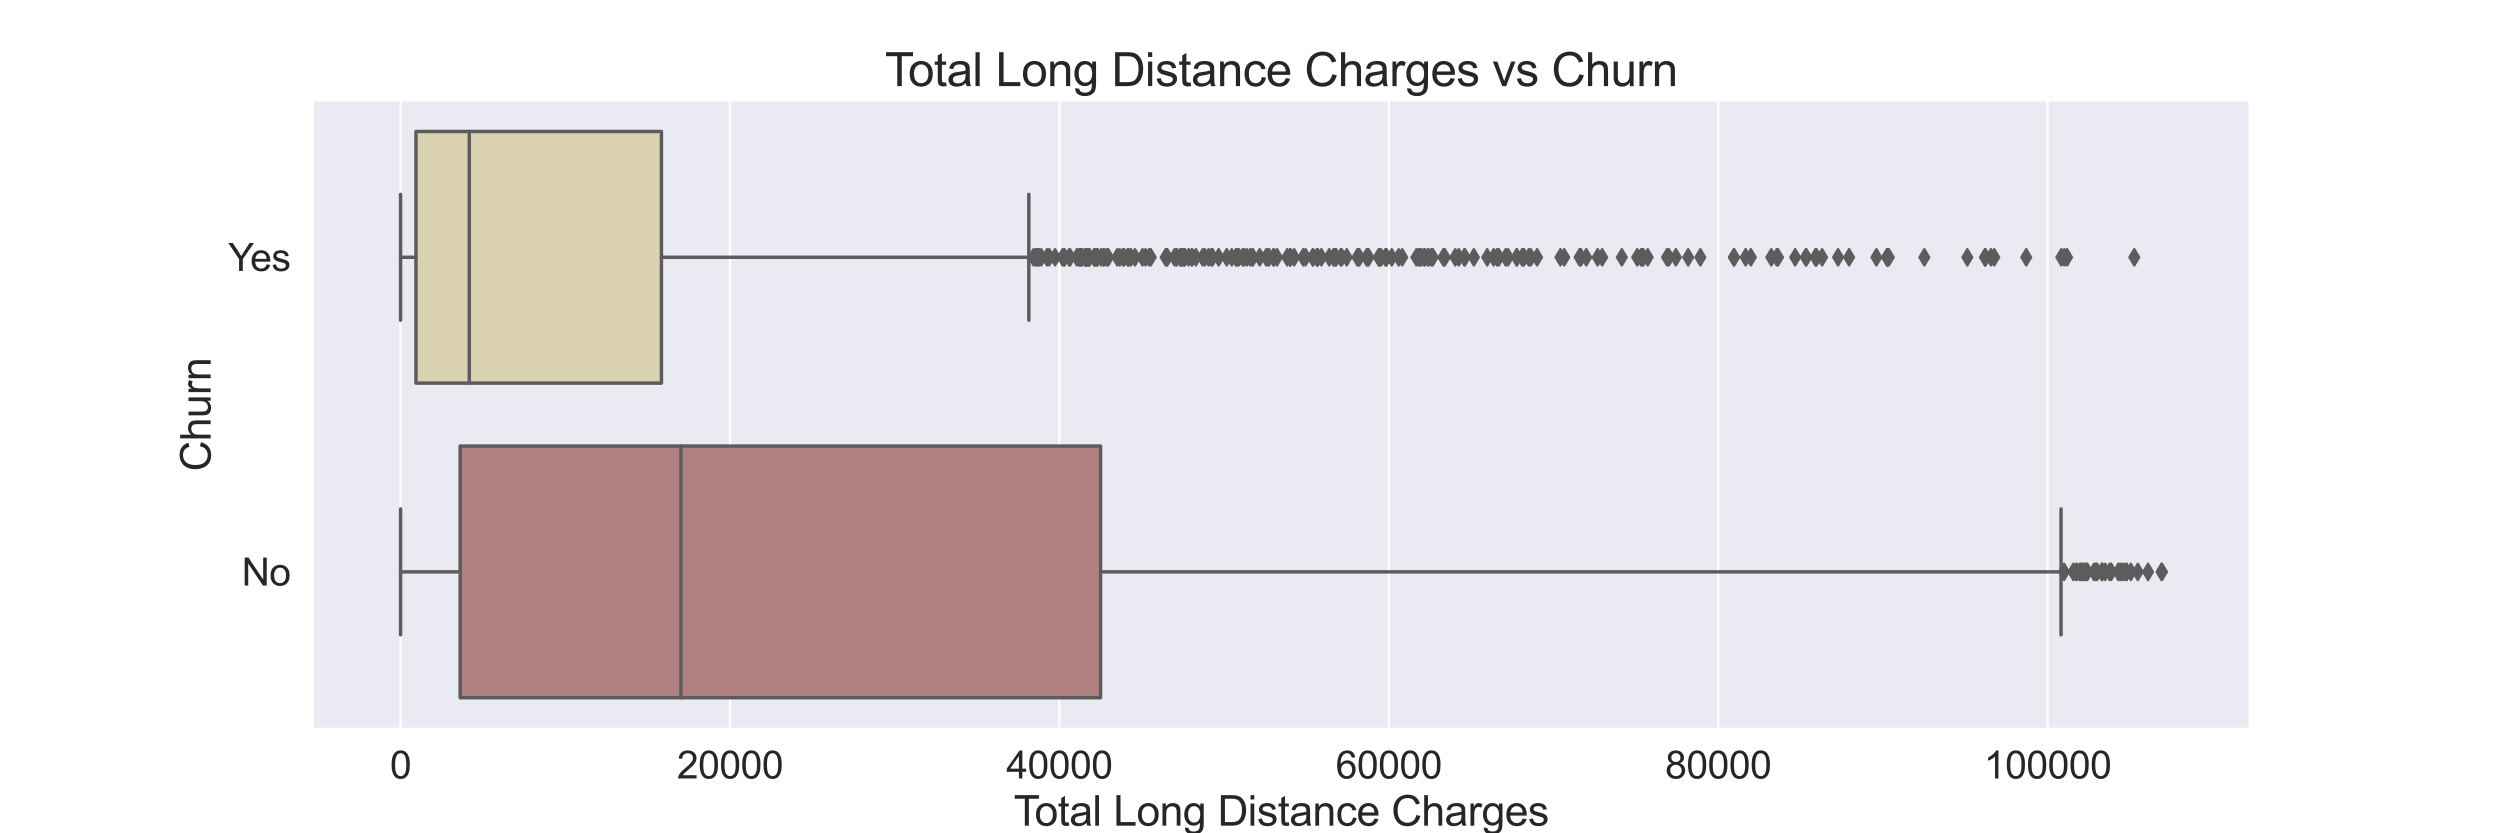<?xml version="1.0" encoding="utf-8" standalone="no"?>
<!DOCTYPE svg PUBLIC "-//W3C//DTD SVG 1.1//EN"
  "http://www.w3.org/Graphics/SVG/1.1/DTD/svg11.dtd">
<svg height="360pt" version="1.1" viewBox="0 0 1080 360" width="1080pt" xmlns="http://www.w3.org/2000/svg" xmlns:xlink="http://www.w3.org/1999/xlink">
 <defs>
  <style type="text/css">*{stroke-linecap:butt;stroke-linejoin:round;}</style>
 </defs>
 <g id="figure_1">
  <g id="patch_1">
   <path d="M 0 360 
L 1080 360 
L 1080 0 
L 0 0 
z
" style="fill:#ffffff;"/>
  </g>
  <g id="axes_1">
   <g id="patch_2">
    <path d="M 135 315 
L 972 315 
L 972 43.2 
L 135 43.2 
z
" style="fill:#eaeaf2;"/>
   </g>
   <g id="matplotlib.axis_1">
    <g id="xtick_1">
     <g id="line2d_1">
      <path clip-path="url(#pd7c08d5cb7)" d="M 173.045 315 
L 173.045 43.2 
" style="fill:none;stroke:#ffffff;stroke-linecap:round;"/>
     </g>
     <g id="text_1">
      <!-- 0 -->
      <g style="fill:#262626;" transform="translate(168.458 336.31)scale(0.165 -0.165)">
       <defs>
        <path d="M 266 2259 
Q 266 3072 433 3567 
Q 600 4063 929 4331 
Q 1259 4600 1759 4600 
Q 2128 4600 2406 4451 
Q 2684 4303 2865 4023 
Q 3047 3744 3150 3342 
Q 3253 2941 3253 2259 
Q 3253 1453 3087 958 
Q 2922 463 2592 192 
Q 2263 -78 1759 -78 
Q 1097 -78 719 397 
Q 266 969 266 2259 
z
M 844 2259 
Q 844 1131 1108 757 
Q 1372 384 1759 384 
Q 2147 384 2411 759 
Q 2675 1134 2675 2259 
Q 2675 3391 2411 3762 
Q 2147 4134 1753 4134 
Q 1366 4134 1134 3806 
Q 844 3388 844 2259 
z
" id="ArialMT-30" transform="scale(0.016)"/>
       </defs>
       <use xlink:href="#ArialMT-30"/>
      </g>
     </g>
    </g>
    <g id="xtick_2">
     <g id="line2d_2">
      <path clip-path="url(#pd7c08d5cb7)" d="M 315.349 315 
L 315.349 43.2 
" style="fill:none;stroke:#ffffff;stroke-linecap:round;"/>
     </g>
     <g id="text_2">
      <!-- 20000 -->
      <g style="fill:#262626;" transform="translate(292.41 336.31)scale(0.165 -0.165)">
       <defs>
        <path d="M 3222 541 
L 3222 0 
L 194 0 
Q 188 203 259 391 
Q 375 700 629 1000 
Q 884 1300 1366 1694 
Q 2113 2306 2375 2664 
Q 2638 3022 2638 3341 
Q 2638 3675 2398 3904 
Q 2159 4134 1775 4134 
Q 1369 4134 1125 3890 
Q 881 3647 878 3216 
L 300 3275 
Q 359 3922 746 4261 
Q 1134 4600 1788 4600 
Q 2447 4600 2831 4234 
Q 3216 3869 3216 3328 
Q 3216 3053 3103 2787 
Q 2991 2522 2730 2228 
Q 2469 1934 1863 1422 
Q 1356 997 1212 845 
Q 1069 694 975 541 
L 3222 541 
z
" id="ArialMT-32" transform="scale(0.016)"/>
       </defs>
       <use xlink:href="#ArialMT-32"/>
       <use x="55.615" xlink:href="#ArialMT-30"/>
       <use x="111.23" xlink:href="#ArialMT-30"/>
       <use x="166.846" xlink:href="#ArialMT-30"/>
       <use x="222.461" xlink:href="#ArialMT-30"/>
      </g>
     </g>
    </g>
    <g id="xtick_3">
     <g id="line2d_3">
      <path clip-path="url(#pd7c08d5cb7)" d="M 457.653 315 
L 457.653 43.2 
" style="fill:none;stroke:#ffffff;stroke-linecap:round;"/>
     </g>
     <g id="text_3">
      <!-- 40000 -->
      <g style="fill:#262626;" transform="translate(434.714 336.31)scale(0.165 -0.165)">
       <defs>
        <path d="M 2069 0 
L 2069 1097 
L 81 1097 
L 81 1613 
L 2172 4581 
L 2631 4581 
L 2631 1613 
L 3250 1613 
L 3250 1097 
L 2631 1097 
L 2631 0 
L 2069 0 
z
M 2069 1613 
L 2069 3678 
L 634 1613 
L 2069 1613 
z
" id="ArialMT-34" transform="scale(0.016)"/>
       </defs>
       <use xlink:href="#ArialMT-34"/>
       <use x="55.615" xlink:href="#ArialMT-30"/>
       <use x="111.23" xlink:href="#ArialMT-30"/>
       <use x="166.846" xlink:href="#ArialMT-30"/>
       <use x="222.461" xlink:href="#ArialMT-30"/>
      </g>
     </g>
    </g>
    <g id="xtick_4">
     <g id="line2d_4">
      <path clip-path="url(#pd7c08d5cb7)" d="M 599.956 315 
L 599.956 43.2 
" style="fill:none;stroke:#ffffff;stroke-linecap:round;"/>
     </g>
     <g id="text_4">
      <!-- 60000 -->
      <g style="fill:#262626;" transform="translate(577.018 336.31)scale(0.165 -0.165)">
       <defs>
        <path d="M 3184 3459 
L 2625 3416 
Q 2550 3747 2413 3897 
Q 2184 4138 1850 4138 
Q 1581 4138 1378 3988 
Q 1113 3794 959 3422 
Q 806 3050 800 2363 
Q 1003 2672 1297 2822 
Q 1591 2972 1913 2972 
Q 2475 2972 2870 2558 
Q 3266 2144 3266 1488 
Q 3266 1056 3080 686 
Q 2894 316 2569 119 
Q 2244 -78 1831 -78 
Q 1128 -78 684 439 
Q 241 956 241 2144 
Q 241 3472 731 4075 
Q 1159 4600 1884 4600 
Q 2425 4600 2770 4297 
Q 3116 3994 3184 3459 
z
M 888 1484 
Q 888 1194 1011 928 
Q 1134 663 1356 523 
Q 1578 384 1822 384 
Q 2178 384 2434 671 
Q 2691 959 2691 1453 
Q 2691 1928 2437 2201 
Q 2184 2475 1800 2475 
Q 1419 2475 1153 2201 
Q 888 1928 888 1484 
z
" id="ArialMT-36" transform="scale(0.016)"/>
       </defs>
       <use xlink:href="#ArialMT-36"/>
       <use x="55.615" xlink:href="#ArialMT-30"/>
       <use x="111.23" xlink:href="#ArialMT-30"/>
       <use x="166.846" xlink:href="#ArialMT-30"/>
       <use x="222.461" xlink:href="#ArialMT-30"/>
      </g>
     </g>
    </g>
    <g id="xtick_5">
     <g id="line2d_5">
      <path clip-path="url(#pd7c08d5cb7)" d="M 742.26 315 
L 742.26 43.2 
" style="fill:none;stroke:#ffffff;stroke-linecap:round;"/>
     </g>
     <g id="text_5">
      <!-- 80000 -->
      <g style="fill:#262626;" transform="translate(719.321 336.31)scale(0.165 -0.165)">
       <defs>
        <path d="M 1131 2484 
Q 781 2613 612 2850 
Q 444 3088 444 3419 
Q 444 3919 803 4259 
Q 1163 4600 1759 4600 
Q 2359 4600 2725 4251 
Q 3091 3903 3091 3403 
Q 3091 3084 2923 2848 
Q 2756 2613 2416 2484 
Q 2838 2347 3058 2040 
Q 3278 1734 3278 1309 
Q 3278 722 2862 322 
Q 2447 -78 1769 -78 
Q 1091 -78 675 323 
Q 259 725 259 1325 
Q 259 1772 486 2073 
Q 713 2375 1131 2484 
z
M 1019 3438 
Q 1019 3113 1228 2906 
Q 1438 2700 1772 2700 
Q 2097 2700 2305 2904 
Q 2513 3109 2513 3406 
Q 2513 3716 2298 3927 
Q 2084 4138 1766 4138 
Q 1444 4138 1231 3931 
Q 1019 3725 1019 3438 
z
M 838 1322 
Q 838 1081 952 856 
Q 1066 631 1291 507 
Q 1516 384 1775 384 
Q 2178 384 2440 643 
Q 2703 903 2703 1303 
Q 2703 1709 2433 1975 
Q 2163 2241 1756 2241 
Q 1359 2241 1098 1978 
Q 838 1716 838 1322 
z
" id="ArialMT-38" transform="scale(0.016)"/>
       </defs>
       <use xlink:href="#ArialMT-38"/>
       <use x="55.615" xlink:href="#ArialMT-30"/>
       <use x="111.23" xlink:href="#ArialMT-30"/>
       <use x="166.846" xlink:href="#ArialMT-30"/>
       <use x="222.461" xlink:href="#ArialMT-30"/>
      </g>
     </g>
    </g>
    <g id="xtick_6">
     <g id="line2d_6">
      <path clip-path="url(#pd7c08d5cb7)" d="M 884.564 315 
L 884.564 43.2 
" style="fill:none;stroke:#ffffff;stroke-linecap:round;"/>
     </g>
     <g id="text_6">
      <!-- 100000 -->
      <g style="fill:#262626;" transform="translate(857.037 336.31)scale(0.165 -0.165)">
       <defs>
        <path d="M 2384 0 
L 1822 0 
L 1822 3584 
Q 1619 3391 1289 3197 
Q 959 3003 697 2906 
L 697 3450 
Q 1169 3672 1522 3987 
Q 1875 4303 2022 4600 
L 2384 4600 
L 2384 0 
z
" id="ArialMT-31" transform="scale(0.016)"/>
       </defs>
       <use xlink:href="#ArialMT-31"/>
       <use x="55.615" xlink:href="#ArialMT-30"/>
       <use x="111.23" xlink:href="#ArialMT-30"/>
       <use x="166.846" xlink:href="#ArialMT-30"/>
       <use x="222.461" xlink:href="#ArialMT-30"/>
       <use x="278.076" xlink:href="#ArialMT-30"/>
      </g>
     </g>
    </g>
    <g id="text_7">
     <!-- Total Long Distance Charges -->
     <g style="fill:#262626;" transform="translate(437.944 356.693)scale(0.18 -0.18)">
      <defs>
       <path d="M 1659 0 
L 1659 4041 
L 150 4041 
L 150 4581 
L 3781 4581 
L 3781 4041 
L 2266 4041 
L 2266 0 
L 1659 0 
z
" id="ArialMT-54" transform="scale(0.016)"/>
       <path d="M 213 1659 
Q 213 2581 725 3025 
Q 1153 3394 1769 3394 
Q 2453 3394 2887 2945 
Q 3322 2497 3322 1706 
Q 3322 1066 3130 698 
Q 2938 331 2570 128 
Q 2203 -75 1769 -75 
Q 1072 -75 642 372 
Q 213 819 213 1659 
z
M 791 1659 
Q 791 1022 1069 705 
Q 1347 388 1769 388 
Q 2188 388 2466 706 
Q 2744 1025 2744 1678 
Q 2744 2294 2464 2611 
Q 2184 2928 1769 2928 
Q 1347 2928 1069 2612 
Q 791 2297 791 1659 
z
" id="ArialMT-6f" transform="scale(0.016)"/>
       <path d="M 1650 503 
L 1731 6 
Q 1494 -44 1306 -44 
Q 1000 -44 831 53 
Q 663 150 594 308 
Q 525 466 525 972 
L 525 2881 
L 113 2881 
L 113 3319 
L 525 3319 
L 525 4141 
L 1084 4478 
L 1084 3319 
L 1650 3319 
L 1650 2881 
L 1084 2881 
L 1084 941 
Q 1084 700 1114 631 
Q 1144 563 1211 522 
Q 1278 481 1403 481 
Q 1497 481 1650 503 
z
" id="ArialMT-74" transform="scale(0.016)"/>
       <path d="M 2588 409 
Q 2275 144 1986 34 
Q 1697 -75 1366 -75 
Q 819 -75 525 192 
Q 231 459 231 875 
Q 231 1119 342 1320 
Q 453 1522 633 1644 
Q 813 1766 1038 1828 
Q 1203 1872 1538 1913 
Q 2219 1994 2541 2106 
Q 2544 2222 2544 2253 
Q 2544 2597 2384 2738 
Q 2169 2928 1744 2928 
Q 1347 2928 1158 2789 
Q 969 2650 878 2297 
L 328 2372 
Q 403 2725 575 2942 
Q 747 3159 1072 3276 
Q 1397 3394 1825 3394 
Q 2250 3394 2515 3294 
Q 2781 3194 2906 3042 
Q 3031 2891 3081 2659 
Q 3109 2516 3109 2141 
L 3109 1391 
Q 3109 606 3145 398 
Q 3181 191 3288 0 
L 2700 0 
Q 2613 175 2588 409 
z
M 2541 1666 
Q 2234 1541 1622 1453 
Q 1275 1403 1131 1340 
Q 988 1278 909 1158 
Q 831 1038 831 891 
Q 831 666 1001 516 
Q 1172 366 1500 366 
Q 1825 366 2078 508 
Q 2331 650 2450 897 
Q 2541 1088 2541 1459 
L 2541 1666 
z
" id="ArialMT-61" transform="scale(0.016)"/>
       <path d="M 409 0 
L 409 4581 
L 972 4581 
L 972 0 
L 409 0 
z
" id="ArialMT-6c" transform="scale(0.016)"/>
       <path id="ArialMT-20" transform="scale(0.016)"/>
       <path d="M 469 0 
L 469 4581 
L 1075 4581 
L 1075 541 
L 3331 541 
L 3331 0 
L 469 0 
z
" id="ArialMT-4c" transform="scale(0.016)"/>
       <path d="M 422 0 
L 422 3319 
L 928 3319 
L 928 2847 
Q 1294 3394 1984 3394 
Q 2284 3394 2536 3286 
Q 2788 3178 2913 3003 
Q 3038 2828 3088 2588 
Q 3119 2431 3119 2041 
L 3119 0 
L 2556 0 
L 2556 2019 
Q 2556 2363 2490 2533 
Q 2425 2703 2258 2804 
Q 2091 2906 1866 2906 
Q 1506 2906 1245 2678 
Q 984 2450 984 1813 
L 984 0 
L 422 0 
z
" id="ArialMT-6e" transform="scale(0.016)"/>
       <path d="M 319 -275 
L 866 -356 
Q 900 -609 1056 -725 
Q 1266 -881 1628 -881 
Q 2019 -881 2231 -725 
Q 2444 -569 2519 -288 
Q 2563 -116 2559 434 
Q 2191 0 1641 0 
Q 956 0 581 494 
Q 206 988 206 1678 
Q 206 2153 378 2554 
Q 550 2956 876 3175 
Q 1203 3394 1644 3394 
Q 2231 3394 2613 2919 
L 2613 3319 
L 3131 3319 
L 3131 450 
Q 3131 -325 2973 -648 
Q 2816 -972 2473 -1159 
Q 2131 -1347 1631 -1347 
Q 1038 -1347 672 -1080 
Q 306 -813 319 -275 
z
M 784 1719 
Q 784 1066 1043 766 
Q 1303 466 1694 466 
Q 2081 466 2343 764 
Q 2606 1063 2606 1700 
Q 2606 2309 2336 2618 
Q 2066 2928 1684 2928 
Q 1309 2928 1046 2623 
Q 784 2319 784 1719 
z
" id="ArialMT-67" transform="scale(0.016)"/>
       <path d="M 494 0 
L 494 4581 
L 2072 4581 
Q 2606 4581 2888 4516 
Q 3281 4425 3559 4188 
Q 3922 3881 4101 3404 
Q 4281 2928 4281 2316 
Q 4281 1794 4159 1391 
Q 4038 988 3847 723 
Q 3656 459 3429 307 
Q 3203 156 2883 78 
Q 2563 0 2147 0 
L 494 0 
z
M 1100 541 
L 2078 541 
Q 2531 541 2789 625 
Q 3047 709 3200 863 
Q 3416 1078 3536 1442 
Q 3656 1806 3656 2325 
Q 3656 3044 3420 3430 
Q 3184 3816 2847 3947 
Q 2603 4041 2063 4041 
L 1100 4041 
L 1100 541 
z
" id="ArialMT-44" transform="scale(0.016)"/>
       <path d="M 425 3934 
L 425 4581 
L 988 4581 
L 988 3934 
L 425 3934 
z
M 425 0 
L 425 3319 
L 988 3319 
L 988 0 
L 425 0 
z
" id="ArialMT-69" transform="scale(0.016)"/>
       <path d="M 197 991 
L 753 1078 
Q 800 744 1014 566 
Q 1228 388 1613 388 
Q 2000 388 2187 545 
Q 2375 703 2375 916 
Q 2375 1106 2209 1216 
Q 2094 1291 1634 1406 
Q 1016 1563 777 1677 
Q 538 1791 414 1992 
Q 291 2194 291 2438 
Q 291 2659 392 2848 
Q 494 3038 669 3163 
Q 800 3259 1026 3326 
Q 1253 3394 1513 3394 
Q 1903 3394 2198 3281 
Q 2494 3169 2634 2976 
Q 2775 2784 2828 2463 
L 2278 2388 
Q 2241 2644 2061 2787 
Q 1881 2931 1553 2931 
Q 1166 2931 1000 2803 
Q 834 2675 834 2503 
Q 834 2394 903 2306 
Q 972 2216 1119 2156 
Q 1203 2125 1616 2013 
Q 2213 1853 2448 1751 
Q 2684 1650 2818 1456 
Q 2953 1263 2953 975 
Q 2953 694 2789 445 
Q 2625 197 2315 61 
Q 2006 -75 1616 -75 
Q 969 -75 630 194 
Q 291 463 197 991 
z
" id="ArialMT-73" transform="scale(0.016)"/>
       <path d="M 2588 1216 
L 3141 1144 
Q 3050 572 2676 248 
Q 2303 -75 1759 -75 
Q 1078 -75 664 370 
Q 250 816 250 1647 
Q 250 2184 428 2587 
Q 606 2991 970 3192 
Q 1334 3394 1763 3394 
Q 2303 3394 2647 3120 
Q 2991 2847 3088 2344 
L 2541 2259 
Q 2463 2594 2264 2762 
Q 2066 2931 1784 2931 
Q 1359 2931 1093 2626 
Q 828 2322 828 1663 
Q 828 994 1084 691 
Q 1341 388 1753 388 
Q 2084 388 2306 591 
Q 2528 794 2588 1216 
z
" id="ArialMT-63" transform="scale(0.016)"/>
       <path d="M 2694 1069 
L 3275 997 
Q 3138 488 2766 206 
Q 2394 -75 1816 -75 
Q 1088 -75 661 373 
Q 234 822 234 1631 
Q 234 2469 665 2931 
Q 1097 3394 1784 3394 
Q 2450 3394 2872 2941 
Q 3294 2488 3294 1666 
Q 3294 1616 3291 1516 
L 816 1516 
Q 847 969 1125 678 
Q 1403 388 1819 388 
Q 2128 388 2347 550 
Q 2566 713 2694 1069 
z
M 847 1978 
L 2700 1978 
Q 2663 2397 2488 2606 
Q 2219 2931 1791 2931 
Q 1403 2931 1139 2672 
Q 875 2413 847 1978 
z
" id="ArialMT-65" transform="scale(0.016)"/>
       <path d="M 3763 1606 
L 4369 1453 
Q 4178 706 3683 314 
Q 3188 -78 2472 -78 
Q 1731 -78 1267 223 
Q 803 525 561 1097 
Q 319 1669 319 2325 
Q 319 3041 592 3573 
Q 866 4106 1370 4382 
Q 1875 4659 2481 4659 
Q 3169 4659 3637 4309 
Q 4106 3959 4291 3325 
L 3694 3184 
Q 3534 3684 3231 3912 
Q 2928 4141 2469 4141 
Q 1941 4141 1586 3887 
Q 1231 3634 1087 3207 
Q 944 2781 944 2328 
Q 944 1744 1114 1308 
Q 1284 872 1643 656 
Q 2003 441 2422 441 
Q 2931 441 3284 734 
Q 3638 1028 3763 1606 
z
" id="ArialMT-43" transform="scale(0.016)"/>
       <path d="M 422 0 
L 422 4581 
L 984 4581 
L 984 2938 
Q 1378 3394 1978 3394 
Q 2347 3394 2619 3248 
Q 2891 3103 3008 2847 
Q 3125 2591 3125 2103 
L 3125 0 
L 2563 0 
L 2563 2103 
Q 2563 2525 2380 2717 
Q 2197 2909 1863 2909 
Q 1613 2909 1392 2779 
Q 1172 2650 1078 2428 
Q 984 2206 984 1816 
L 984 0 
L 422 0 
z
" id="ArialMT-68" transform="scale(0.016)"/>
       <path d="M 416 0 
L 416 3319 
L 922 3319 
L 922 2816 
Q 1116 3169 1280 3281 
Q 1444 3394 1641 3394 
Q 1925 3394 2219 3213 
L 2025 2691 
Q 1819 2813 1613 2813 
Q 1428 2813 1281 2702 
Q 1134 2591 1072 2394 
Q 978 2094 978 1738 
L 978 0 
L 416 0 
z
" id="ArialMT-72" transform="scale(0.016)"/>
      </defs>
      <use xlink:href="#ArialMT-54"/>
      <use x="49.959" xlink:href="#ArialMT-6f"/>
      <use x="105.574" xlink:href="#ArialMT-74"/>
      <use x="133.357" xlink:href="#ArialMT-61"/>
      <use x="188.973" xlink:href="#ArialMT-6c"/>
      <use x="211.189" xlink:href="#ArialMT-20"/>
      <use x="238.973" xlink:href="#ArialMT-4c"/>
      <use x="294.588" xlink:href="#ArialMT-6f"/>
      <use x="350.203" xlink:href="#ArialMT-6e"/>
      <use x="405.818" xlink:href="#ArialMT-67"/>
      <use x="461.434" xlink:href="#ArialMT-20"/>
      <use x="489.217" xlink:href="#ArialMT-44"/>
      <use x="561.434" xlink:href="#ArialMT-69"/>
      <use x="583.65" xlink:href="#ArialMT-73"/>
      <use x="633.65" xlink:href="#ArialMT-74"/>
      <use x="661.434" xlink:href="#ArialMT-61"/>
      <use x="717.049" xlink:href="#ArialMT-6e"/>
      <use x="772.664" xlink:href="#ArialMT-63"/>
      <use x="822.664" xlink:href="#ArialMT-65"/>
      <use x="878.279" xlink:href="#ArialMT-20"/>
      <use x="906.062" xlink:href="#ArialMT-43"/>
      <use x="978.279" xlink:href="#ArialMT-68"/>
      <use x="1033.895" xlink:href="#ArialMT-61"/>
      <use x="1089.51" xlink:href="#ArialMT-72"/>
      <use x="1122.811" xlink:href="#ArialMT-67"/>
      <use x="1178.426" xlink:href="#ArialMT-65"/>
      <use x="1234.041" xlink:href="#ArialMT-73"/>
     </g>
    </g>
   </g>
   <g id="matplotlib.axis_2">
    <g id="ytick_1">
     <g id="text_8">
      <!-- Yes -->
      <g style="fill:#262626;" transform="translate(98.574 117.055)scale(0.165 -0.165)">
       <defs>
        <path d="M 1784 0 
L 1784 1941 
L 19 4581 
L 756 4581 
L 1659 3200 
Q 1909 2813 2125 2425 
Q 2331 2784 2625 3234 
L 3513 4581 
L 4219 4581 
L 2391 1941 
L 2391 0 
L 1784 0 
z
" id="ArialMT-59" transform="scale(0.016)"/>
       </defs>
       <use xlink:href="#ArialMT-59"/>
       <use x="57.574" xlink:href="#ArialMT-65"/>
       <use x="113.189" xlink:href="#ArialMT-73"/>
      </g>
     </g>
    </g>
    <g id="ytick_2">
     <g id="text_9">
      <!-- No -->
      <g style="fill:#262626;" transform="translate(104.408 252.955)scale(0.165 -0.165)">
       <defs>
        <path d="M 488 0 
L 488 4581 
L 1109 4581 
L 3516 984 
L 3516 4581 
L 4097 4581 
L 4097 0 
L 3475 0 
L 1069 3600 
L 1069 0 
L 488 0 
z
" id="ArialMT-4e" transform="scale(0.016)"/>
       </defs>
       <use xlink:href="#ArialMT-4e"/>
       <use x="72.217" xlink:href="#ArialMT-6f"/>
      </g>
     </g>
    </g>
    <g id="text_10">
     <!-- Churn -->
     <g style="fill:#262626;" transform="translate(90.997 203.611)rotate(-90)scale(0.18 -0.18)">
      <defs>
       <path d="M 2597 0 
L 2597 488 
Q 2209 -75 1544 -75 
Q 1250 -75 995 37 
Q 741 150 617 320 
Q 494 491 444 738 
Q 409 903 409 1263 
L 409 3319 
L 972 3319 
L 972 1478 
Q 972 1038 1006 884 
Q 1059 663 1231 536 
Q 1403 409 1656 409 
Q 1909 409 2131 539 
Q 2353 669 2445 892 
Q 2538 1116 2538 1541 
L 2538 3319 
L 3100 3319 
L 3100 0 
L 2597 0 
z
" id="ArialMT-75" transform="scale(0.016)"/>
      </defs>
      <use xlink:href="#ArialMT-43"/>
      <use x="72.217" xlink:href="#ArialMT-68"/>
      <use x="127.832" xlink:href="#ArialMT-75"/>
      <use x="183.447" xlink:href="#ArialMT-72"/>
      <use x="216.748" xlink:href="#ArialMT-6e"/>
     </g>
    </g>
   </g>
   <g id="patch_3">
    <path clip-path="url(#pd7c08d5cb7)" d="M 179.697 56.79 
L 179.697 165.51 
L 285.737 165.51 
L 285.737 56.79 
L 179.697 56.79 
z
" style="fill:#dad2b1;stroke:#5c5c5c;stroke-linejoin:miter;stroke-width:1.5;"/>
   </g>
   <g id="patch_4">
    <path clip-path="url(#pd7c08d5cb7)" d="M 198.795 192.69 
L 198.795 301.41 
L 475.438 301.41 
L 475.438 192.69 
L 198.795 192.69 
z
" style="fill:#b18080;stroke:#5c5c5c;stroke-linejoin:miter;stroke-width:1.5;"/>
   </g>
   <g id="line2d_7">
    <path clip-path="url(#pd7c08d5cb7)" d="M 179.697 111.15 
L 173.045 111.15 
" style="fill:none;stroke:#5c5c5c;stroke-linecap:round;stroke-width:1.5;"/>
   </g>
   <g id="line2d_8">
    <path clip-path="url(#pd7c08d5cb7)" d="M 285.737 111.15 
L 444.452 111.15 
" style="fill:none;stroke:#5c5c5c;stroke-linecap:round;stroke-width:1.5;"/>
   </g>
   <g id="line2d_9">
    <path clip-path="url(#pd7c08d5cb7)" d="M 173.045 83.97 
L 173.045 138.33 
" style="fill:none;stroke:#5c5c5c;stroke-linecap:round;stroke-width:1.5;"/>
   </g>
   <g id="line2d_10">
    <path clip-path="url(#pd7c08d5cb7)" d="M 444.452 83.97 
L 444.452 138.33 
" style="fill:none;stroke:#5c5c5c;stroke-linecap:round;stroke-width:1.5;"/>
   </g>
   <g id="line2d_11">
    <defs>
     <path d="M 0 3.536 
L 2.121 0 
L 0 -3.536 
L -2.121 0 
z
" id="m618d1d4f3f" style="stroke:#5c5c5c;stroke-linejoin:miter;"/>
    </defs>
    <g clip-path="url(#pd7c08d5cb7)">
     <use style="fill:#5c5c5c;stroke:#5c5c5c;stroke-linejoin:miter;" x="636.707" xlink:href="#m618d1d4f3f" y="111.15"/>
     <use style="fill:#5c5c5c;stroke:#5c5c5c;stroke-linejoin:miter;" x="487.561" xlink:href="#m618d1d4f3f" y="111.15"/>
     <use style="fill:#5c5c5c;stroke:#5c5c5c;stroke-linejoin:miter;" x="749.012" xlink:href="#m618d1d4f3f" y="111.15"/>
     <use style="fill:#5c5c5c;stroke:#5c5c5c;stroke-linejoin:miter;" x="632.585" xlink:href="#m618d1d4f3f" y="111.15"/>
     <use style="fill:#5c5c5c;stroke:#5c5c5c;stroke-linejoin:miter;" x="508.42" xlink:href="#m618d1d4f3f" y="111.15"/>
     <use style="fill:#5c5c5c;stroke:#5c5c5c;stroke-linejoin:miter;" x="496.405" xlink:href="#m618d1d4f3f" y="111.15"/>
     <use style="fill:#5c5c5c;stroke:#5c5c5c;stroke-linejoin:miter;" x="514.856" xlink:href="#m618d1d4f3f" y="111.15"/>
     <use style="fill:#5c5c5c;stroke:#5c5c5c;stroke-linejoin:miter;" x="596.592" xlink:href="#m618d1d4f3f" y="111.15"/>
     <use style="fill:#5c5c5c;stroke:#5c5c5c;stroke-linejoin:miter;" x="831.31" xlink:href="#m618d1d4f3f" y="111.15"/>
     <use style="fill:#5c5c5c;stroke:#5c5c5c;stroke-linejoin:miter;" x="675.755" xlink:href="#m618d1d4f3f" y="111.15"/>
     <use style="fill:#5c5c5c;stroke:#5c5c5c;stroke-linejoin:miter;" x="891.793" xlink:href="#m618d1d4f3f" y="111.15"/>
     <use style="fill:#5c5c5c;stroke:#5c5c5c;stroke-linejoin:miter;" x="775.517" xlink:href="#m618d1d4f3f" y="111.15"/>
     <use style="fill:#5c5c5c;stroke:#5c5c5c;stroke-linejoin:miter;" x="476.835" xlink:href="#m618d1d4f3f" y="111.15"/>
     <use style="fill:#5c5c5c;stroke:#5c5c5c;stroke-linejoin:miter;" x="508.117" xlink:href="#m618d1d4f3f" y="111.15"/>
     <use style="fill:#5c5c5c;stroke:#5c5c5c;stroke-linejoin:miter;" x="485.63" xlink:href="#m618d1d4f3f" y="111.15"/>
     <use style="fill:#5c5c5c;stroke:#5c5c5c;stroke-linejoin:miter;" x="646.725" xlink:href="#m618d1d4f3f" y="111.15"/>
     <use style="fill:#5c5c5c;stroke:#5c5c5c;stroke-linejoin:miter;" x="756.377" xlink:href="#m618d1d4f3f" y="111.15"/>
     <use style="fill:#5c5c5c;stroke:#5c5c5c;stroke-linejoin:miter;" x="514.948" xlink:href="#m618d1d4f3f" y="111.15"/>
     <use style="fill:#5c5c5c;stroke:#5c5c5c;stroke-linejoin:miter;" x="466.846" xlink:href="#m618d1d4f3f" y="111.15"/>
     <use style="fill:#5c5c5c;stroke:#5c5c5c;stroke-linejoin:miter;" x="467.486" xlink:href="#m618d1d4f3f" y="111.15"/>
     <use style="fill:#5c5c5c;stroke:#5c5c5c;stroke-linejoin:miter;" x="472.669" xlink:href="#m618d1d4f3f" y="111.15"/>
     <use style="fill:#5c5c5c;stroke:#5c5c5c;stroke-linejoin:miter;" x="723.974" xlink:href="#m618d1d4f3f" y="111.15"/>
     <use style="fill:#5c5c5c;stroke:#5c5c5c;stroke-linejoin:miter;" x="598.889" xlink:href="#m618d1d4f3f" y="111.15"/>
     <use style="fill:#5c5c5c;stroke:#5c5c5c;stroke-linejoin:miter;" x="487.145" xlink:href="#m618d1d4f3f" y="111.15"/>
     <use style="fill:#5c5c5c;stroke:#5c5c5c;stroke-linejoin:miter;" x="611.889" xlink:href="#m618d1d4f3f" y="111.15"/>
     <use style="fill:#5c5c5c;stroke:#5c5c5c;stroke-linejoin:miter;" x="604.217" xlink:href="#m618d1d4f3f" y="111.15"/>
     <use style="fill:#5c5c5c;stroke:#5c5c5c;stroke-linejoin:miter;" x="623.543" xlink:href="#m618d1d4f3f" y="111.15"/>
     <use style="fill:#5c5c5c;stroke:#5c5c5c;stroke-linejoin:miter;" x="922.022" xlink:href="#m618d1d4f3f" y="111.15"/>
     <use style="fill:#5c5c5c;stroke:#5c5c5c;stroke-linejoin:miter;" x="510.284" xlink:href="#m618d1d4f3f" y="111.15"/>
     <use style="fill:#5c5c5c;stroke:#5c5c5c;stroke-linejoin:miter;" x="461.889" xlink:href="#m618d1d4f3f" y="111.15"/>
     <use style="fill:#5c5c5c;stroke:#5c5c5c;stroke-linejoin:miter;" x="469.136" xlink:href="#m618d1d4f3f" y="111.15"/>
     <use style="fill:#5c5c5c;stroke:#5c5c5c;stroke-linejoin:miter;" x="449.844" xlink:href="#m618d1d4f3f" y="111.15"/>
     <use style="fill:#5c5c5c;stroke:#5c5c5c;stroke-linejoin:miter;" x="780.113" xlink:href="#m618d1d4f3f" y="111.15"/>
     <use style="fill:#5c5c5c;stroke:#5c5c5c;stroke-linejoin:miter;" x="523.292" xlink:href="#m618d1d4f3f" y="111.15"/>
     <use style="fill:#5c5c5c;stroke:#5c5c5c;stroke-linejoin:miter;" x="459.052" xlink:href="#m618d1d4f3f" y="111.15"/>
     <use style="fill:#5c5c5c;stroke:#5c5c5c;stroke-linejoin:miter;" x="487.512" xlink:href="#m618d1d4f3f" y="111.15"/>
     <use style="fill:#5c5c5c;stroke:#5c5c5c;stroke-linejoin:miter;" x="467.076" xlink:href="#m618d1d4f3f" y="111.15"/>
     <use style="fill:#5c5c5c;stroke:#5c5c5c;stroke-linejoin:miter;" x="557.334" xlink:href="#m618d1d4f3f" y="111.15"/>
     <use style="fill:#5c5c5c;stroke:#5c5c5c;stroke-linejoin:miter;" x="784.371" xlink:href="#m618d1d4f3f" y="111.15"/>
     <use style="fill:#5c5c5c;stroke:#5c5c5c;stroke-linejoin:miter;" x="590.85" xlink:href="#m618d1d4f3f" y="111.15"/>
     <use style="fill:#5c5c5c;stroke:#5c5c5c;stroke-linejoin:miter;" x="513.458" xlink:href="#m618d1d4f3f" y="111.15"/>
     <use style="fill:#5c5c5c;stroke:#5c5c5c;stroke-linejoin:miter;" x="536.799" xlink:href="#m618d1d4f3f" y="111.15"/>
     <use style="fill:#5c5c5c;stroke:#5c5c5c;stroke-linejoin:miter;" x="478.039" xlink:href="#m618d1d4f3f" y="111.15"/>
     <use style="fill:#5c5c5c;stroke:#5c5c5c;stroke-linejoin:miter;" x="579.209" xlink:href="#m618d1d4f3f" y="111.15"/>
     <use style="fill:#5c5c5c;stroke:#5c5c5c;stroke-linejoin:miter;" x="447.457" xlink:href="#m618d1d4f3f" y="111.15"/>
     <use style="fill:#5c5c5c;stroke:#5c5c5c;stroke-linejoin:miter;" x="860.12" xlink:href="#m618d1d4f3f" y="111.15"/>
     <use style="fill:#5c5c5c;stroke:#5c5c5c;stroke-linejoin:miter;" x="511.842" xlink:href="#m618d1d4f3f" y="111.15"/>
     <use style="fill:#5c5c5c;stroke:#5c5c5c;stroke-linejoin:miter;" x="754.114" xlink:href="#m618d1d4f3f" y="111.15"/>
     <use style="fill:#5c5c5c;stroke:#5c5c5c;stroke-linejoin:miter;" x="707.273" xlink:href="#m618d1d4f3f" y="111.15"/>
     <use style="fill:#5c5c5c;stroke:#5c5c5c;stroke-linejoin:miter;" x="476.784" xlink:href="#m618d1d4f3f" y="111.15"/>
     <use style="fill:#5c5c5c;stroke:#5c5c5c;stroke-linejoin:miter;" x="550.324" xlink:href="#m618d1d4f3f" y="111.15"/>
     <use style="fill:#5c5c5c;stroke:#5c5c5c;stroke-linejoin:miter;" x="664.006" xlink:href="#m618d1d4f3f" y="111.15"/>
     <use style="fill:#5c5c5c;stroke:#5c5c5c;stroke-linejoin:miter;" x="551.669" xlink:href="#m618d1d4f3f" y="111.15"/>
     <use style="fill:#5c5c5c;stroke:#5c5c5c;stroke-linejoin:miter;" x="682.937" xlink:href="#m618d1d4f3f" y="111.15"/>
     <use style="fill:#5c5c5c;stroke:#5c5c5c;stroke-linejoin:miter;" x="605.767" xlink:href="#m618d1d4f3f" y="111.15"/>
     <use style="fill:#5c5c5c;stroke:#5c5c5c;stroke-linejoin:miter;" x="784.391" xlink:href="#m618d1d4f3f" y="111.15"/>
     <use style="fill:#5c5c5c;stroke:#5c5c5c;stroke-linejoin:miter;" x="448.858" xlink:href="#m618d1d4f3f" y="111.15"/>
     <use style="fill:#5c5c5c;stroke:#5c5c5c;stroke-linejoin:miter;" x="612.817" xlink:href="#m618d1d4f3f" y="111.15"/>
     <use style="fill:#5c5c5c;stroke:#5c5c5c;stroke-linejoin:miter;" x="548.221" xlink:href="#m618d1d4f3f" y="111.15"/>
     <use style="fill:#5c5c5c;stroke:#5c5c5c;stroke-linejoin:miter;" x="465.2" xlink:href="#m618d1d4f3f" y="111.15"/>
     <use style="fill:#5c5c5c;stroke:#5c5c5c;stroke-linejoin:miter;" x="660.422" xlink:href="#m618d1d4f3f" y="111.15"/>
     <use style="fill:#5c5c5c;stroke:#5c5c5c;stroke-linejoin:miter;" x="591.222" xlink:href="#m618d1d4f3f" y="111.15"/>
     <use style="fill:#5c5c5c;stroke:#5c5c5c;stroke-linejoin:miter;" x="780.299" xlink:href="#m618d1d4f3f" y="111.15"/>
     <use style="fill:#5c5c5c;stroke:#5c5c5c;stroke-linejoin:miter;" x="579.627" xlink:href="#m618d1d4f3f" y="111.15"/>
     <use style="fill:#5c5c5c;stroke:#5c5c5c;stroke-linejoin:miter;" x="526.468" xlink:href="#m618d1d4f3f" y="111.15"/>
     <use style="fill:#5c5c5c;stroke:#5c5c5c;stroke-linejoin:miter;" x="892.971" xlink:href="#m618d1d4f3f" y="111.15"/>
     <use style="fill:#5c5c5c;stroke:#5c5c5c;stroke-linejoin:miter;" x="586.398" xlink:href="#m618d1d4f3f" y="111.15"/>
     <use style="fill:#5c5c5c;stroke:#5c5c5c;stroke-linejoin:miter;" x="466.148" xlink:href="#m618d1d4f3f" y="111.15"/>
     <use style="fill:#5c5c5c;stroke:#5c5c5c;stroke-linejoin:miter;" x="595.687" xlink:href="#m618d1d4f3f" y="111.15"/>
     <use style="fill:#5c5c5c;stroke:#5c5c5c;stroke-linejoin:miter;" x="767.523" xlink:href="#m618d1d4f3f" y="111.15"/>
     <use style="fill:#5c5c5c;stroke:#5c5c5c;stroke-linejoin:miter;" x="645.256" xlink:href="#m618d1d4f3f" y="111.15"/>
     <use style="fill:#5c5c5c;stroke:#5c5c5c;stroke-linejoin:miter;" x="655.254" xlink:href="#m618d1d4f3f" y="111.15"/>
     <use style="fill:#5c5c5c;stroke:#5c5c5c;stroke-linejoin:miter;" x="624.12" xlink:href="#m618d1d4f3f" y="111.15"/>
     <use style="fill:#5c5c5c;stroke:#5c5c5c;stroke-linejoin:miter;" x="522.103" xlink:href="#m618d1d4f3f" y="111.15"/>
     <use style="fill:#5c5c5c;stroke:#5c5c5c;stroke-linejoin:miter;" x="490.336" xlink:href="#m618d1d4f3f" y="111.15"/>
     <use style="fill:#5c5c5c;stroke:#5c5c5c;stroke-linejoin:miter;" x="768.095" xlink:href="#m618d1d4f3f" y="111.15"/>
     <use style="fill:#5c5c5c;stroke:#5c5c5c;stroke-linejoin:miter;" x="615.534" xlink:href="#m618d1d4f3f" y="111.15"/>
     <use style="fill:#5c5c5c;stroke:#5c5c5c;stroke-linejoin:miter;" x="720.149" xlink:href="#m618d1d4f3f" y="111.15"/>
     <use style="fill:#5c5c5c;stroke:#5c5c5c;stroke-linejoin:miter;" x="617.08" xlink:href="#m618d1d4f3f" y="111.15"/>
     <use style="fill:#5c5c5c;stroke:#5c5c5c;stroke-linejoin:miter;" x="468.681" xlink:href="#m618d1d4f3f" y="111.15"/>
     <use style="fill:#5c5c5c;stroke:#5c5c5c;stroke-linejoin:miter;" x="470.244" xlink:href="#m618d1d4f3f" y="111.15"/>
     <use style="fill:#5c5c5c;stroke:#5c5c5c;stroke-linejoin:miter;" x="455.793" xlink:href="#m618d1d4f3f" y="111.15"/>
     <use style="fill:#5c5c5c;stroke:#5c5c5c;stroke-linejoin:miter;" x="569.146" xlink:href="#m618d1d4f3f" y="111.15"/>
     <use style="fill:#5c5c5c;stroke:#5c5c5c;stroke-linejoin:miter;" x="815.361" xlink:href="#m618d1d4f3f" y="111.15"/>
     <use style="fill:#5c5c5c;stroke:#5c5c5c;stroke-linejoin:miter;" x="520.483" xlink:href="#m618d1d4f3f" y="111.15"/>
     <use style="fill:#5c5c5c;stroke:#5c5c5c;stroke-linejoin:miter;" x="815.965" xlink:href="#m618d1d4f3f" y="111.15"/>
     <use style="fill:#5c5c5c;stroke:#5c5c5c;stroke-linejoin:miter;" x="507.402" xlink:href="#m618d1d4f3f" y="111.15"/>
     <use style="fill:#5c5c5c;stroke:#5c5c5c;stroke-linejoin:miter;" x="557.44" xlink:href="#m618d1d4f3f" y="111.15"/>
     <use style="fill:#5c5c5c;stroke:#5c5c5c;stroke-linejoin:miter;" x="598.94" xlink:href="#m618d1d4f3f" y="111.15"/>
     <use style="fill:#5c5c5c;stroke:#5c5c5c;stroke-linejoin:miter;" x="581.779" xlink:href="#m618d1d4f3f" y="111.15"/>
     <use style="fill:#5c5c5c;stroke:#5c5c5c;stroke-linejoin:miter;" x="503.571" xlink:href="#m618d1d4f3f" y="111.15"/>
     <use style="fill:#5c5c5c;stroke:#5c5c5c;stroke-linejoin:miter;" x="469.006" xlink:href="#m618d1d4f3f" y="111.15"/>
     <use style="fill:#5c5c5c;stroke:#5c5c5c;stroke-linejoin:miter;" x="815.188" xlink:href="#m618d1d4f3f" y="111.15"/>
     <use style="fill:#5c5c5c;stroke:#5c5c5c;stroke-linejoin:miter;" x="485.117" xlink:href="#m618d1d4f3f" y="111.15"/>
     <use style="fill:#5c5c5c;stroke:#5c5c5c;stroke-linejoin:miter;" x="765.192" xlink:href="#m618d1d4f3f" y="111.15"/>
     <use style="fill:#5c5c5c;stroke:#5c5c5c;stroke-linejoin:miter;" x="509.878" xlink:href="#m618d1d4f3f" y="111.15"/>
     <use style="fill:#5c5c5c;stroke:#5c5c5c;stroke-linejoin:miter;" x="595.653" xlink:href="#m618d1d4f3f" y="111.15"/>
     <use style="fill:#5c5c5c;stroke:#5c5c5c;stroke-linejoin:miter;" x="647.467" xlink:href="#m618d1d4f3f" y="111.15"/>
     <use style="fill:#5c5c5c;stroke:#5c5c5c;stroke-linejoin:miter;" x="474.152" xlink:href="#m618d1d4f3f" y="111.15"/>
     <use style="fill:#5c5c5c;stroke:#5c5c5c;stroke-linejoin:miter;" x="550.115" xlink:href="#m618d1d4f3f" y="111.15"/>
     <use style="fill:#5c5c5c;stroke:#5c5c5c;stroke-linejoin:miter;" x="658.315" xlink:href="#m618d1d4f3f" y="111.15"/>
     <use style="fill:#5c5c5c;stroke:#5c5c5c;stroke-linejoin:miter;" x="632.839" xlink:href="#m618d1d4f3f" y="111.15"/>
     <use style="fill:#5c5c5c;stroke:#5c5c5c;stroke-linejoin:miter;" x="650.443" xlink:href="#m618d1d4f3f" y="111.15"/>
     <use style="fill:#5c5c5c;stroke:#5c5c5c;stroke-linejoin:miter;" x="661.306" xlink:href="#m618d1d4f3f" y="111.15"/>
     <use style="fill:#5c5c5c;stroke:#5c5c5c;stroke-linejoin:miter;" x="541.141" xlink:href="#m618d1d4f3f" y="111.15"/>
     <use style="fill:#5c5c5c;stroke:#5c5c5c;stroke-linejoin:miter;" x="596.11" xlink:href="#m618d1d4f3f" y="111.15"/>
     <use style="fill:#5c5c5c;stroke:#5c5c5c;stroke-linejoin:miter;" x="469.567" xlink:href="#m618d1d4f3f" y="111.15"/>
     <use style="fill:#5c5c5c;stroke:#5c5c5c;stroke-linejoin:miter;" x="658.2" xlink:href="#m618d1d4f3f" y="111.15"/>
     <use style="fill:#5c5c5c;stroke:#5c5c5c;stroke-linejoin:miter;" x="523.825" xlink:href="#m618d1d4f3f" y="111.15"/>
     <use style="fill:#5c5c5c;stroke:#5c5c5c;stroke-linejoin:miter;" x="459.876" xlink:href="#m618d1d4f3f" y="111.15"/>
     <use style="fill:#5c5c5c;stroke:#5c5c5c;stroke-linejoin:miter;" x="618.965" xlink:href="#m618d1d4f3f" y="111.15"/>
     <use style="fill:#5c5c5c;stroke:#5c5c5c;stroke-linejoin:miter;" x="519.573" xlink:href="#m618d1d4f3f" y="111.15"/>
     <use style="fill:#5c5c5c;stroke:#5c5c5c;stroke-linejoin:miter;" x="567.221" xlink:href="#m618d1d4f3f" y="111.15"/>
     <use style="fill:#5c5c5c;stroke:#5c5c5c;stroke-linejoin:miter;" x="651.476" xlink:href="#m618d1d4f3f" y="111.15"/>
     <use style="fill:#5c5c5c;stroke:#5c5c5c;stroke-linejoin:miter;" x="533.911" xlink:href="#m618d1d4f3f" y="111.15"/>
     <use style="fill:#5c5c5c;stroke:#5c5c5c;stroke-linejoin:miter;" x="511.509" xlink:href="#m618d1d4f3f" y="111.15"/>
     <use style="fill:#5c5c5c;stroke:#5c5c5c;stroke-linejoin:miter;" x="559.071" xlink:href="#m618d1d4f3f" y="111.15"/>
     <use style="fill:#5c5c5c;stroke:#5c5c5c;stroke-linejoin:miter;" x="586.712" xlink:href="#m618d1d4f3f" y="111.15"/>
     <use style="fill:#5c5c5c;stroke:#5c5c5c;stroke-linejoin:miter;" x="482.65" xlink:href="#m618d1d4f3f" y="111.15"/>
     <use style="fill:#5c5c5c;stroke:#5c5c5c;stroke-linejoin:miter;" x="535.162" xlink:href="#m618d1d4f3f" y="111.15"/>
     <use style="fill:#5c5c5c;stroke:#5c5c5c;stroke-linejoin:miter;" x="875.335" xlink:href="#m618d1d4f3f" y="111.15"/>
     <use style="fill:#5c5c5c;stroke:#5c5c5c;stroke-linejoin:miter;" x="563.989" xlink:href="#m618d1d4f3f" y="111.15"/>
     <use style="fill:#5c5c5c;stroke:#5c5c5c;stroke-linejoin:miter;" x="448.044" xlink:href="#m618d1d4f3f" y="111.15"/>
     <use style="fill:#5c5c5c;stroke:#5c5c5c;stroke-linejoin:miter;" x="642.46" xlink:href="#m618d1d4f3f" y="111.15"/>
     <use style="fill:#5c5c5c;stroke:#5c5c5c;stroke-linejoin:miter;" x="720.943" xlink:href="#m618d1d4f3f" y="111.15"/>
     <use style="fill:#5c5c5c;stroke:#5c5c5c;stroke-linejoin:miter;" x="452.309" xlink:href="#m618d1d4f3f" y="111.15"/>
     <use style="fill:#5c5c5c;stroke:#5c5c5c;stroke-linejoin:miter;" x="576.178" xlink:href="#m618d1d4f3f" y="111.15"/>
     <use style="fill:#5c5c5c;stroke:#5c5c5c;stroke-linejoin:miter;" x="574.222" xlink:href="#m618d1d4f3f" y="111.15"/>
     <use style="fill:#5c5c5c;stroke:#5c5c5c;stroke-linejoin:miter;" x="729.289" xlink:href="#m618d1d4f3f" y="111.15"/>
     <use style="fill:#5c5c5c;stroke:#5c5c5c;stroke-linejoin:miter;" x="569.099" xlink:href="#m618d1d4f3f" y="111.15"/>
     <use style="fill:#5c5c5c;stroke:#5c5c5c;stroke-linejoin:miter;" x="784.721" xlink:href="#m618d1d4f3f" y="111.15"/>
     <use style="fill:#5c5c5c;stroke:#5c5c5c;stroke-linejoin:miter;" x="708.955" xlink:href="#m618d1d4f3f" y="111.15"/>
     <use style="fill:#5c5c5c;stroke:#5c5c5c;stroke-linejoin:miter;" x="700.618" xlink:href="#m618d1d4f3f" y="111.15"/>
     <use style="fill:#5c5c5c;stroke:#5c5c5c;stroke-linejoin:miter;" x="734.551" xlink:href="#m618d1d4f3f" y="111.15"/>
     <use style="fill:#5c5c5c;stroke:#5c5c5c;stroke-linejoin:miter;" x="534.406" xlink:href="#m618d1d4f3f" y="111.15"/>
     <use style="fill:#5c5c5c;stroke:#5c5c5c;stroke-linejoin:miter;" x="577.194" xlink:href="#m618d1d4f3f" y="111.15"/>
     <use style="fill:#5c5c5c;stroke:#5c5c5c;stroke-linejoin:miter;" x="478.756" xlink:href="#m618d1d4f3f" y="111.15"/>
     <use style="fill:#5c5c5c;stroke:#5c5c5c;stroke-linejoin:miter;" x="470.24" xlink:href="#m618d1d4f3f" y="111.15"/>
     <use style="fill:#5c5c5c;stroke:#5c5c5c;stroke-linejoin:miter;" x="601.248" xlink:href="#m618d1d4f3f" y="111.15"/>
     <use style="fill:#5c5c5c;stroke:#5c5c5c;stroke-linejoin:miter;" x="446.478" xlink:href="#m618d1d4f3f" y="111.15"/>
     <use style="fill:#5c5c5c;stroke:#5c5c5c;stroke-linejoin:miter;" x="469.563" xlink:href="#m618d1d4f3f" y="111.15"/>
     <use style="fill:#5c5c5c;stroke:#5c5c5c;stroke-linejoin:miter;" x="459.659" xlink:href="#m618d1d4f3f" y="111.15"/>
     <use style="fill:#5c5c5c;stroke:#5c5c5c;stroke-linejoin:miter;" x="466.513" xlink:href="#m618d1d4f3f" y="111.15"/>
     <use style="fill:#5c5c5c;stroke:#5c5c5c;stroke-linejoin:miter;" x="614.027" xlink:href="#m618d1d4f3f" y="111.15"/>
     <use style="fill:#5c5c5c;stroke:#5c5c5c;stroke-linejoin:miter;" x="541.164" xlink:href="#m618d1d4f3f" y="111.15"/>
     <use style="fill:#5c5c5c;stroke:#5c5c5c;stroke-linejoin:miter;" x="448.467" xlink:href="#m618d1d4f3f" y="111.15"/>
     <use style="fill:#5c5c5c;stroke:#5c5c5c;stroke-linejoin:miter;" x="630.205" xlink:href="#m618d1d4f3f" y="111.15"/>
     <use style="fill:#5c5c5c;stroke:#5c5c5c;stroke-linejoin:miter;" x="504.256" xlink:href="#m618d1d4f3f" y="111.15"/>
     <use style="fill:#5c5c5c;stroke:#5c5c5c;stroke-linejoin:miter;" x="540.031" xlink:href="#m618d1d4f3f" y="111.15"/>
     <use style="fill:#5c5c5c;stroke:#5c5c5c;stroke-linejoin:miter;" x="497.118" xlink:href="#m618d1d4f3f" y="111.15"/>
     <use style="fill:#5c5c5c;stroke:#5c5c5c;stroke-linejoin:miter;" x="557.387" xlink:href="#m618d1d4f3f" y="111.15"/>
     <use style="fill:#5c5c5c;stroke:#5c5c5c;stroke-linejoin:miter;" x="690.18" xlink:href="#m618d1d4f3f" y="111.15"/>
     <use style="fill:#5c5c5c;stroke:#5c5c5c;stroke-linejoin:miter;" x="473.638" xlink:href="#m618d1d4f3f" y="111.15"/>
     <use style="fill:#5c5c5c;stroke:#5c5c5c;stroke-linejoin:miter;" x="474.095" xlink:href="#m618d1d4f3f" y="111.15"/>
     <use style="fill:#5c5c5c;stroke:#5c5c5c;stroke-linejoin:miter;" x="674.107" xlink:href="#m618d1d4f3f" y="111.15"/>
     <use style="fill:#5c5c5c;stroke:#5c5c5c;stroke-linejoin:miter;" x="510.928" xlink:href="#m618d1d4f3f" y="111.15"/>
     <use style="fill:#5c5c5c;stroke:#5c5c5c;stroke-linejoin:miter;" x="504.055" xlink:href="#m618d1d4f3f" y="111.15"/>
     <use style="fill:#5c5c5c;stroke:#5c5c5c;stroke-linejoin:miter;" x="810.616" xlink:href="#m618d1d4f3f" y="111.15"/>
     <use style="fill:#5c5c5c;stroke:#5c5c5c;stroke-linejoin:miter;" x="709.892" xlink:href="#m618d1d4f3f" y="111.15"/>
     <use style="fill:#5c5c5c;stroke:#5c5c5c;stroke-linejoin:miter;" x="794.049" xlink:href="#m618d1d4f3f" y="111.15"/>
     <use style="fill:#5c5c5c;stroke:#5c5c5c;stroke-linejoin:miter;" x="516.615" xlink:href="#m618d1d4f3f" y="111.15"/>
     <use style="fill:#5c5c5c;stroke:#5c5c5c;stroke-linejoin:miter;" x="616.862" xlink:href="#m618d1d4f3f" y="111.15"/>
     <use style="fill:#5c5c5c;stroke:#5c5c5c;stroke-linejoin:miter;" x="462.248" xlink:href="#m618d1d4f3f" y="111.15"/>
     <use style="fill:#5c5c5c;stroke:#5c5c5c;stroke-linejoin:miter;" x="798.812" xlink:href="#m618d1d4f3f" y="111.15"/>
     <use style="fill:#5c5c5c;stroke:#5c5c5c;stroke-linejoin:miter;" x="849.883" xlink:href="#m618d1d4f3f" y="111.15"/>
     <use style="fill:#5c5c5c;stroke:#5c5c5c;stroke-linejoin:miter;" x="510.177" xlink:href="#m618d1d4f3f" y="111.15"/>
     <use style="fill:#5c5c5c;stroke:#5c5c5c;stroke-linejoin:miter;" x="692.141" xlink:href="#m618d1d4f3f" y="111.15"/>
     <use style="fill:#5c5c5c;stroke:#5c5c5c;stroke-linejoin:miter;" x="587.235" xlink:href="#m618d1d4f3f" y="111.15"/>
     <use style="fill:#5c5c5c;stroke:#5c5c5c;stroke-linejoin:miter;" x="483.687" xlink:href="#m618d1d4f3f" y="111.15"/>
     <use style="fill:#5c5c5c;stroke:#5c5c5c;stroke-linejoin:miter;" x="544.191" xlink:href="#m618d1d4f3f" y="111.15"/>
     <use style="fill:#5c5c5c;stroke:#5c5c5c;stroke-linejoin:miter;" x="473.019" xlink:href="#m618d1d4f3f" y="111.15"/>
     <use style="fill:#5c5c5c;stroke:#5c5c5c;stroke-linejoin:miter;" x="618.331" xlink:href="#m618d1d4f3f" y="111.15"/>
     <use style="fill:#5c5c5c;stroke:#5c5c5c;stroke-linejoin:miter;" x="488.601" xlink:href="#m618d1d4f3f" y="111.15"/>
     <use style="fill:#5c5c5c;stroke:#5c5c5c;stroke-linejoin:miter;" x="857.717" xlink:href="#m618d1d4f3f" y="111.15"/>
     <use style="fill:#5c5c5c;stroke:#5c5c5c;stroke-linejoin:miter;" x="861.529" xlink:href="#m618d1d4f3f" y="111.15"/>
     <use style="fill:#5c5c5c;stroke:#5c5c5c;stroke-linejoin:miter;" x="546.994" xlink:href="#m618d1d4f3f" y="111.15"/>
     <use style="fill:#5c5c5c;stroke:#5c5c5c;stroke-linejoin:miter;" x="590.394" xlink:href="#m618d1d4f3f" y="111.15"/>
     <use style="fill:#5c5c5c;stroke:#5c5c5c;stroke-linejoin:miter;" x="623.989" xlink:href="#m618d1d4f3f" y="111.15"/>
     <use style="fill:#5c5c5c;stroke:#5c5c5c;stroke-linejoin:miter;" x="532.112" xlink:href="#m618d1d4f3f" y="111.15"/>
     <use style="fill:#5c5c5c;stroke:#5c5c5c;stroke-linejoin:miter;" x="534.187" xlink:href="#m618d1d4f3f" y="111.15"/>
     <use style="fill:#5c5c5c;stroke:#5c5c5c;stroke-linejoin:miter;" x="657.581" xlink:href="#m618d1d4f3f" y="111.15"/>
     <use style="fill:#5c5c5c;stroke:#5c5c5c;stroke-linejoin:miter;" x="787.14" xlink:href="#m618d1d4f3f" y="111.15"/>
     <use style="fill:#5c5c5c;stroke:#5c5c5c;stroke-linejoin:miter;" x="749.145" xlink:href="#m618d1d4f3f" y="111.15"/>
     <use style="fill:#5c5c5c;stroke:#5c5c5c;stroke-linejoin:miter;" x="613.49" xlink:href="#m618d1d4f3f" y="111.15"/>
     <use style="fill:#5c5c5c;stroke:#5c5c5c;stroke-linejoin:miter;" x="537.414" xlink:href="#m618d1d4f3f" y="111.15"/>
     <use style="fill:#5c5c5c;stroke:#5c5c5c;stroke-linejoin:miter;" x="857.48" xlink:href="#m618d1d4f3f" y="111.15"/>
     <use style="fill:#5c5c5c;stroke:#5c5c5c;stroke-linejoin:miter;" x="567.133" xlink:href="#m618d1d4f3f" y="111.15"/>
     <use style="fill:#5c5c5c;stroke:#5c5c5c;stroke-linejoin:miter;" x="890.499" xlink:href="#m618d1d4f3f" y="111.15"/>
     <use style="fill:#5c5c5c;stroke:#5c5c5c;stroke-linejoin:miter;" x="568.946" xlink:href="#m618d1d4f3f" y="111.15"/>
     <use style="fill:#5c5c5c;stroke:#5c5c5c;stroke-linejoin:miter;" x="493.536" xlink:href="#m618d1d4f3f" y="111.15"/>
     <use style="fill:#5c5c5c;stroke:#5c5c5c;stroke-linejoin:miter;" x="682.376" xlink:href="#m618d1d4f3f" y="111.15"/>
     <use style="fill:#5c5c5c;stroke:#5c5c5c;stroke-linejoin:miter;" x="576.152" xlink:href="#m618d1d4f3f" y="111.15"/>
     <use style="fill:#5c5c5c;stroke:#5c5c5c;stroke-linejoin:miter;" x="470.688" xlink:href="#m618d1d4f3f" y="111.15"/>
     <use style="fill:#5c5c5c;stroke:#5c5c5c;stroke-linejoin:miter;" x="628.67" xlink:href="#m618d1d4f3f" y="111.15"/>
     <use style="fill:#5c5c5c;stroke:#5c5c5c;stroke-linejoin:miter;" x="472.925" xlink:href="#m618d1d4f3f" y="111.15"/>
     <use style="fill:#5c5c5c;stroke:#5c5c5c;stroke-linejoin:miter;" x="475.708" xlink:href="#m618d1d4f3f" y="111.15"/>
     <use style="fill:#5c5c5c;stroke:#5c5c5c;stroke-linejoin:miter;" x="685.275" xlink:href="#m618d1d4f3f" y="111.15"/>
     <use style="fill:#5c5c5c;stroke:#5c5c5c;stroke-linejoin:miter;" x="570.858" xlink:href="#m618d1d4f3f" y="111.15"/>
     <use style="fill:#5c5c5c;stroke:#5c5c5c;stroke-linejoin:miter;" x="556.07" xlink:href="#m618d1d4f3f" y="111.15"/>
     <use style="fill:#5c5c5c;stroke:#5c5c5c;stroke-linejoin:miter;" x="655.203" xlink:href="#m618d1d4f3f" y="111.15"/>
     <use style="fill:#5c5c5c;stroke:#5c5c5c;stroke-linejoin:miter;" x="538.599" xlink:href="#m618d1d4f3f" y="111.15"/>
     <use style="fill:#5c5c5c;stroke:#5c5c5c;stroke-linejoin:miter;" x="547.869" xlink:href="#m618d1d4f3f" y="111.15"/>
     <use style="fill:#5c5c5c;stroke:#5c5c5c;stroke-linejoin:miter;" x="562.962" xlink:href="#m618d1d4f3f" y="111.15"/>
     <use style="fill:#5c5c5c;stroke:#5c5c5c;stroke-linejoin:miter;" x="815.32" xlink:href="#m618d1d4f3f" y="111.15"/>
     <use style="fill:#5c5c5c;stroke:#5c5c5c;stroke-linejoin:miter;" x="711.799" xlink:href="#m618d1d4f3f" y="111.15"/>
     <use style="fill:#5c5c5c;stroke:#5c5c5c;stroke-linejoin:miter;" x="576.861" xlink:href="#m618d1d4f3f" y="111.15"/>
     <use style="fill:#5c5c5c;stroke:#5c5c5c;stroke-linejoin:miter;" x="529.939" xlink:href="#m618d1d4f3f" y="111.15"/>
     <use style="fill:#5c5c5c;stroke:#5c5c5c;stroke-linejoin:miter;" x="598.471" xlink:href="#m618d1d4f3f" y="111.15"/>
     <use style="fill:#5c5c5c;stroke:#5c5c5c;stroke-linejoin:miter;" x="615.176" xlink:href="#m618d1d4f3f" y="111.15"/>
     <use style="fill:#5c5c5c;stroke:#5c5c5c;stroke-linejoin:miter;" x="569.219" xlink:href="#m618d1d4f3f" y="111.15"/>
     <use style="fill:#5c5c5c;stroke:#5c5c5c;stroke-linejoin:miter;" x="453.274" xlink:href="#m618d1d4f3f" y="111.15"/>
     <use style="fill:#5c5c5c;stroke:#5c5c5c;stroke-linejoin:miter;" x="494.851" xlink:href="#m618d1d4f3f" y="111.15"/>
     <use style="fill:#5c5c5c;stroke:#5c5c5c;stroke-linejoin:miter;" x="709.352" xlink:href="#m618d1d4f3f" y="111.15"/>
    </g>
   </g>
   <g id="line2d_12">
    <path clip-path="url(#pd7c08d5cb7)" d="M 198.795 247.05 
L 173.045 247.05 
" style="fill:none;stroke:#5c5c5c;stroke-linecap:round;stroke-width:1.5;"/>
   </g>
   <g id="line2d_13">
    <path clip-path="url(#pd7c08d5cb7)" d="M 475.438 247.05 
L 890.375 247.05 
" style="fill:none;stroke:#5c5c5c;stroke-linecap:round;stroke-width:1.5;"/>
   </g>
   <g id="line2d_14">
    <path clip-path="url(#pd7c08d5cb7)" d="M 173.045 219.87 
L 173.045 274.23 
" style="fill:none;stroke:#5c5c5c;stroke-linecap:round;stroke-width:1.5;"/>
   </g>
   <g id="line2d_15">
    <path clip-path="url(#pd7c08d5cb7)" d="M 890.375 219.87 
L 890.375 274.23 
" style="fill:none;stroke:#5c5c5c;stroke-linecap:round;stroke-width:1.5;"/>
   </g>
   <g id="line2d_16">
    <g clip-path="url(#pd7c08d5cb7)">
     <use style="fill:#5c5c5c;stroke:#5c5c5c;stroke-linejoin:miter;" x="933.801" xlink:href="#m618d1d4f3f" y="247.05"/>
     <use style="fill:#5c5c5c;stroke:#5c5c5c;stroke-linejoin:miter;" x="898.773" xlink:href="#m618d1d4f3f" y="247.05"/>
     <use style="fill:#5c5c5c;stroke:#5c5c5c;stroke-linejoin:miter;" x="908.135" xlink:href="#m618d1d4f3f" y="247.05"/>
     <use style="fill:#5c5c5c;stroke:#5c5c5c;stroke-linejoin:miter;" x="918.586" xlink:href="#m618d1d4f3f" y="247.05"/>
     <use style="fill:#5c5c5c;stroke:#5c5c5c;stroke-linejoin:miter;" x="916.28" xlink:href="#m618d1d4f3f" y="247.05"/>
     <use style="fill:#5c5c5c;stroke:#5c5c5c;stroke-linejoin:miter;" x="898.38" xlink:href="#m618d1d4f3f" y="247.05"/>
     <use style="fill:#5c5c5c;stroke:#5c5c5c;stroke-linejoin:miter;" x="917.51" xlink:href="#m618d1d4f3f" y="247.05"/>
     <use style="fill:#5c5c5c;stroke:#5c5c5c;stroke-linejoin:miter;" x="899.893" xlink:href="#m618d1d4f3f" y="247.05"/>
     <use style="fill:#5c5c5c;stroke:#5c5c5c;stroke-linejoin:miter;" x="918.739" xlink:href="#m618d1d4f3f" y="247.05"/>
     <use style="fill:#5c5c5c;stroke:#5c5c5c;stroke-linejoin:miter;" x="905.983" xlink:href="#m618d1d4f3f" y="247.05"/>
     <use style="fill:#5c5c5c;stroke:#5c5c5c;stroke-linejoin:miter;" x="915.209" xlink:href="#m618d1d4f3f" y="247.05"/>
     <use style="fill:#5c5c5c;stroke:#5c5c5c;stroke-linejoin:miter;" x="933.955" xlink:href="#m618d1d4f3f" y="247.05"/>
     <use style="fill:#5c5c5c;stroke:#5c5c5c;stroke-linejoin:miter;" x="907.981" xlink:href="#m618d1d4f3f" y="247.05"/>
     <use style="fill:#5c5c5c;stroke:#5c5c5c;stroke-linejoin:miter;" x="900.653" xlink:href="#m618d1d4f3f" y="247.05"/>
     <use style="fill:#5c5c5c;stroke:#5c5c5c;stroke-linejoin:miter;" x="920.507" xlink:href="#m618d1d4f3f" y="247.05"/>
     <use style="fill:#5c5c5c;stroke:#5c5c5c;stroke-linejoin:miter;" x="916.434" xlink:href="#m618d1d4f3f" y="247.05"/>
     <use style="fill:#5c5c5c;stroke:#5c5c5c;stroke-linejoin:miter;" x="895.686" xlink:href="#m618d1d4f3f" y="247.05"/>
     <use style="fill:#5c5c5c;stroke:#5c5c5c;stroke-linejoin:miter;" x="927.961" xlink:href="#m618d1d4f3f" y="247.05"/>
     <use style="fill:#5c5c5c;stroke:#5c5c5c;stroke-linejoin:miter;" x="905.352" xlink:href="#m618d1d4f3f" y="247.05"/>
     <use style="fill:#5c5c5c;stroke:#5c5c5c;stroke-linejoin:miter;" x="900.63" xlink:href="#m618d1d4f3f" y="247.05"/>
     <use style="fill:#5c5c5c;stroke:#5c5c5c;stroke-linejoin:miter;" x="905.522" xlink:href="#m618d1d4f3f" y="247.05"/>
     <use style="fill:#5c5c5c;stroke:#5c5c5c;stroke-linejoin:miter;" x="899.067" xlink:href="#m618d1d4f3f" y="247.05"/>
     <use style="fill:#5c5c5c;stroke:#5c5c5c;stroke-linejoin:miter;" x="891.682" xlink:href="#m618d1d4f3f" y="247.05"/>
     <use style="fill:#5c5c5c;stroke:#5c5c5c;stroke-linejoin:miter;" x="908.141" xlink:href="#m618d1d4f3f" y="247.05"/>
     <use style="fill:#5c5c5c;stroke:#5c5c5c;stroke-linejoin:miter;" x="915.205" xlink:href="#m618d1d4f3f" y="247.05"/>
     <use style="fill:#5c5c5c;stroke:#5c5c5c;stroke-linejoin:miter;" x="909.443" xlink:href="#m618d1d4f3f" y="247.05"/>
     <use style="fill:#5c5c5c;stroke:#5c5c5c;stroke-linejoin:miter;" x="911.362" xlink:href="#m618d1d4f3f" y="247.05"/>
     <use style="fill:#5c5c5c;stroke:#5c5c5c;stroke-linejoin:miter;" x="896.83" xlink:href="#m618d1d4f3f" y="247.05"/>
     <use style="fill:#5c5c5c;stroke:#5c5c5c;stroke-linejoin:miter;" x="897.095" xlink:href="#m618d1d4f3f" y="247.05"/>
     <use style="fill:#5c5c5c;stroke:#5c5c5c;stroke-linejoin:miter;" x="904.6" xlink:href="#m618d1d4f3f" y="247.05"/>
     <use style="fill:#5c5c5c;stroke:#5c5c5c;stroke-linejoin:miter;" x="901.526" xlink:href="#m618d1d4f3f" y="247.05"/>
     <use style="fill:#5c5c5c;stroke:#5c5c5c;stroke-linejoin:miter;" x="912.02" xlink:href="#m618d1d4f3f" y="247.05"/>
     <use style="fill:#5c5c5c;stroke:#5c5c5c;stroke-linejoin:miter;" x="901.714" xlink:href="#m618d1d4f3f" y="247.05"/>
     <use style="fill:#5c5c5c;stroke:#5c5c5c;stroke-linejoin:miter;" x="923.538" xlink:href="#m618d1d4f3f" y="247.05"/>
    </g>
   </g>
   <g id="line2d_17">
    <path clip-path="url(#pd7c08d5cb7)" d="M 202.733 56.79 
L 202.733 165.51 
" style="fill:none;stroke:#5c5c5c;stroke-linecap:round;stroke-width:1.5;"/>
   </g>
   <g id="line2d_18">
    <path clip-path="url(#pd7c08d5cb7)" d="M 294.164 192.69 
L 294.164 301.41 
" style="fill:none;stroke:#5c5c5c;stroke-linecap:round;stroke-width:1.5;"/>
   </g>
   <g id="patch_5">
    <path d="M 135 315 
L 135 43.2 
" style="fill:none;stroke:#ffffff;stroke-linecap:square;stroke-linejoin:miter;stroke-width:1.25;"/>
   </g>
   <g id="patch_6">
    <path d="M 972 315 
L 972 43.2 
" style="fill:none;stroke:#ffffff;stroke-linecap:square;stroke-linejoin:miter;stroke-width:1.25;"/>
   </g>
   <g id="patch_7">
    <path d="M 135 315 
L 972 315 
" style="fill:none;stroke:#ffffff;stroke-linecap:square;stroke-linejoin:miter;stroke-width:1.25;"/>
   </g>
   <g id="patch_8">
    <path d="M 135 43.2 
L 972 43.2 
" style="fill:none;stroke:#ffffff;stroke-linecap:square;stroke-linejoin:miter;stroke-width:1.25;"/>
   </g>
   <g id="text_11">
    <!-- Total Long Distance Charges vs Churn -->
    <g style="fill:#262626;" transform="translate(382.314 37.2)scale(0.2 -0.2)">
     <defs>
      <path d="M 1344 0 
L 81 3319 
L 675 3319 
L 1388 1331 
Q 1503 1009 1600 663 
Q 1675 925 1809 1294 
L 2547 3319 
L 3125 3319 
L 1869 0 
L 1344 0 
z
" id="ArialMT-76" transform="scale(0.016)"/>
     </defs>
     <use xlink:href="#ArialMT-54"/>
     <use x="49.959" xlink:href="#ArialMT-6f"/>
     <use x="105.574" xlink:href="#ArialMT-74"/>
     <use x="133.357" xlink:href="#ArialMT-61"/>
     <use x="188.973" xlink:href="#ArialMT-6c"/>
     <use x="211.189" xlink:href="#ArialMT-20"/>
     <use x="238.973" xlink:href="#ArialMT-4c"/>
     <use x="294.588" xlink:href="#ArialMT-6f"/>
     <use x="350.203" xlink:href="#ArialMT-6e"/>
     <use x="405.818" xlink:href="#ArialMT-67"/>
     <use x="461.434" xlink:href="#ArialMT-20"/>
     <use x="489.217" xlink:href="#ArialMT-44"/>
     <use x="561.434" xlink:href="#ArialMT-69"/>
     <use x="583.65" xlink:href="#ArialMT-73"/>
     <use x="633.65" xlink:href="#ArialMT-74"/>
     <use x="661.434" xlink:href="#ArialMT-61"/>
     <use x="717.049" xlink:href="#ArialMT-6e"/>
     <use x="772.664" xlink:href="#ArialMT-63"/>
     <use x="822.664" xlink:href="#ArialMT-65"/>
     <use x="878.279" xlink:href="#ArialMT-20"/>
     <use x="906.062" xlink:href="#ArialMT-43"/>
     <use x="978.279" xlink:href="#ArialMT-68"/>
     <use x="1033.895" xlink:href="#ArialMT-61"/>
     <use x="1089.51" xlink:href="#ArialMT-72"/>
     <use x="1122.811" xlink:href="#ArialMT-67"/>
     <use x="1178.426" xlink:href="#ArialMT-65"/>
     <use x="1234.041" xlink:href="#ArialMT-73"/>
     <use x="1284.041" xlink:href="#ArialMT-20"/>
     <use x="1311.824" xlink:href="#ArialMT-76"/>
     <use x="1361.824" xlink:href="#ArialMT-73"/>
     <use x="1411.824" xlink:href="#ArialMT-20"/>
     <use x="1439.607" xlink:href="#ArialMT-43"/>
     <use x="1511.824" xlink:href="#ArialMT-68"/>
     <use x="1567.439" xlink:href="#ArialMT-75"/>
     <use x="1623.055" xlink:href="#ArialMT-72"/>
     <use x="1656.355" xlink:href="#ArialMT-6e"/>
    </g>
   </g>
  </g>
 </g>
 <defs>
  <clipPath id="pd7c08d5cb7">
   <rect height="271.8" width="837" x="135" y="43.2"/>
  </clipPath>
 </defs>
</svg>
